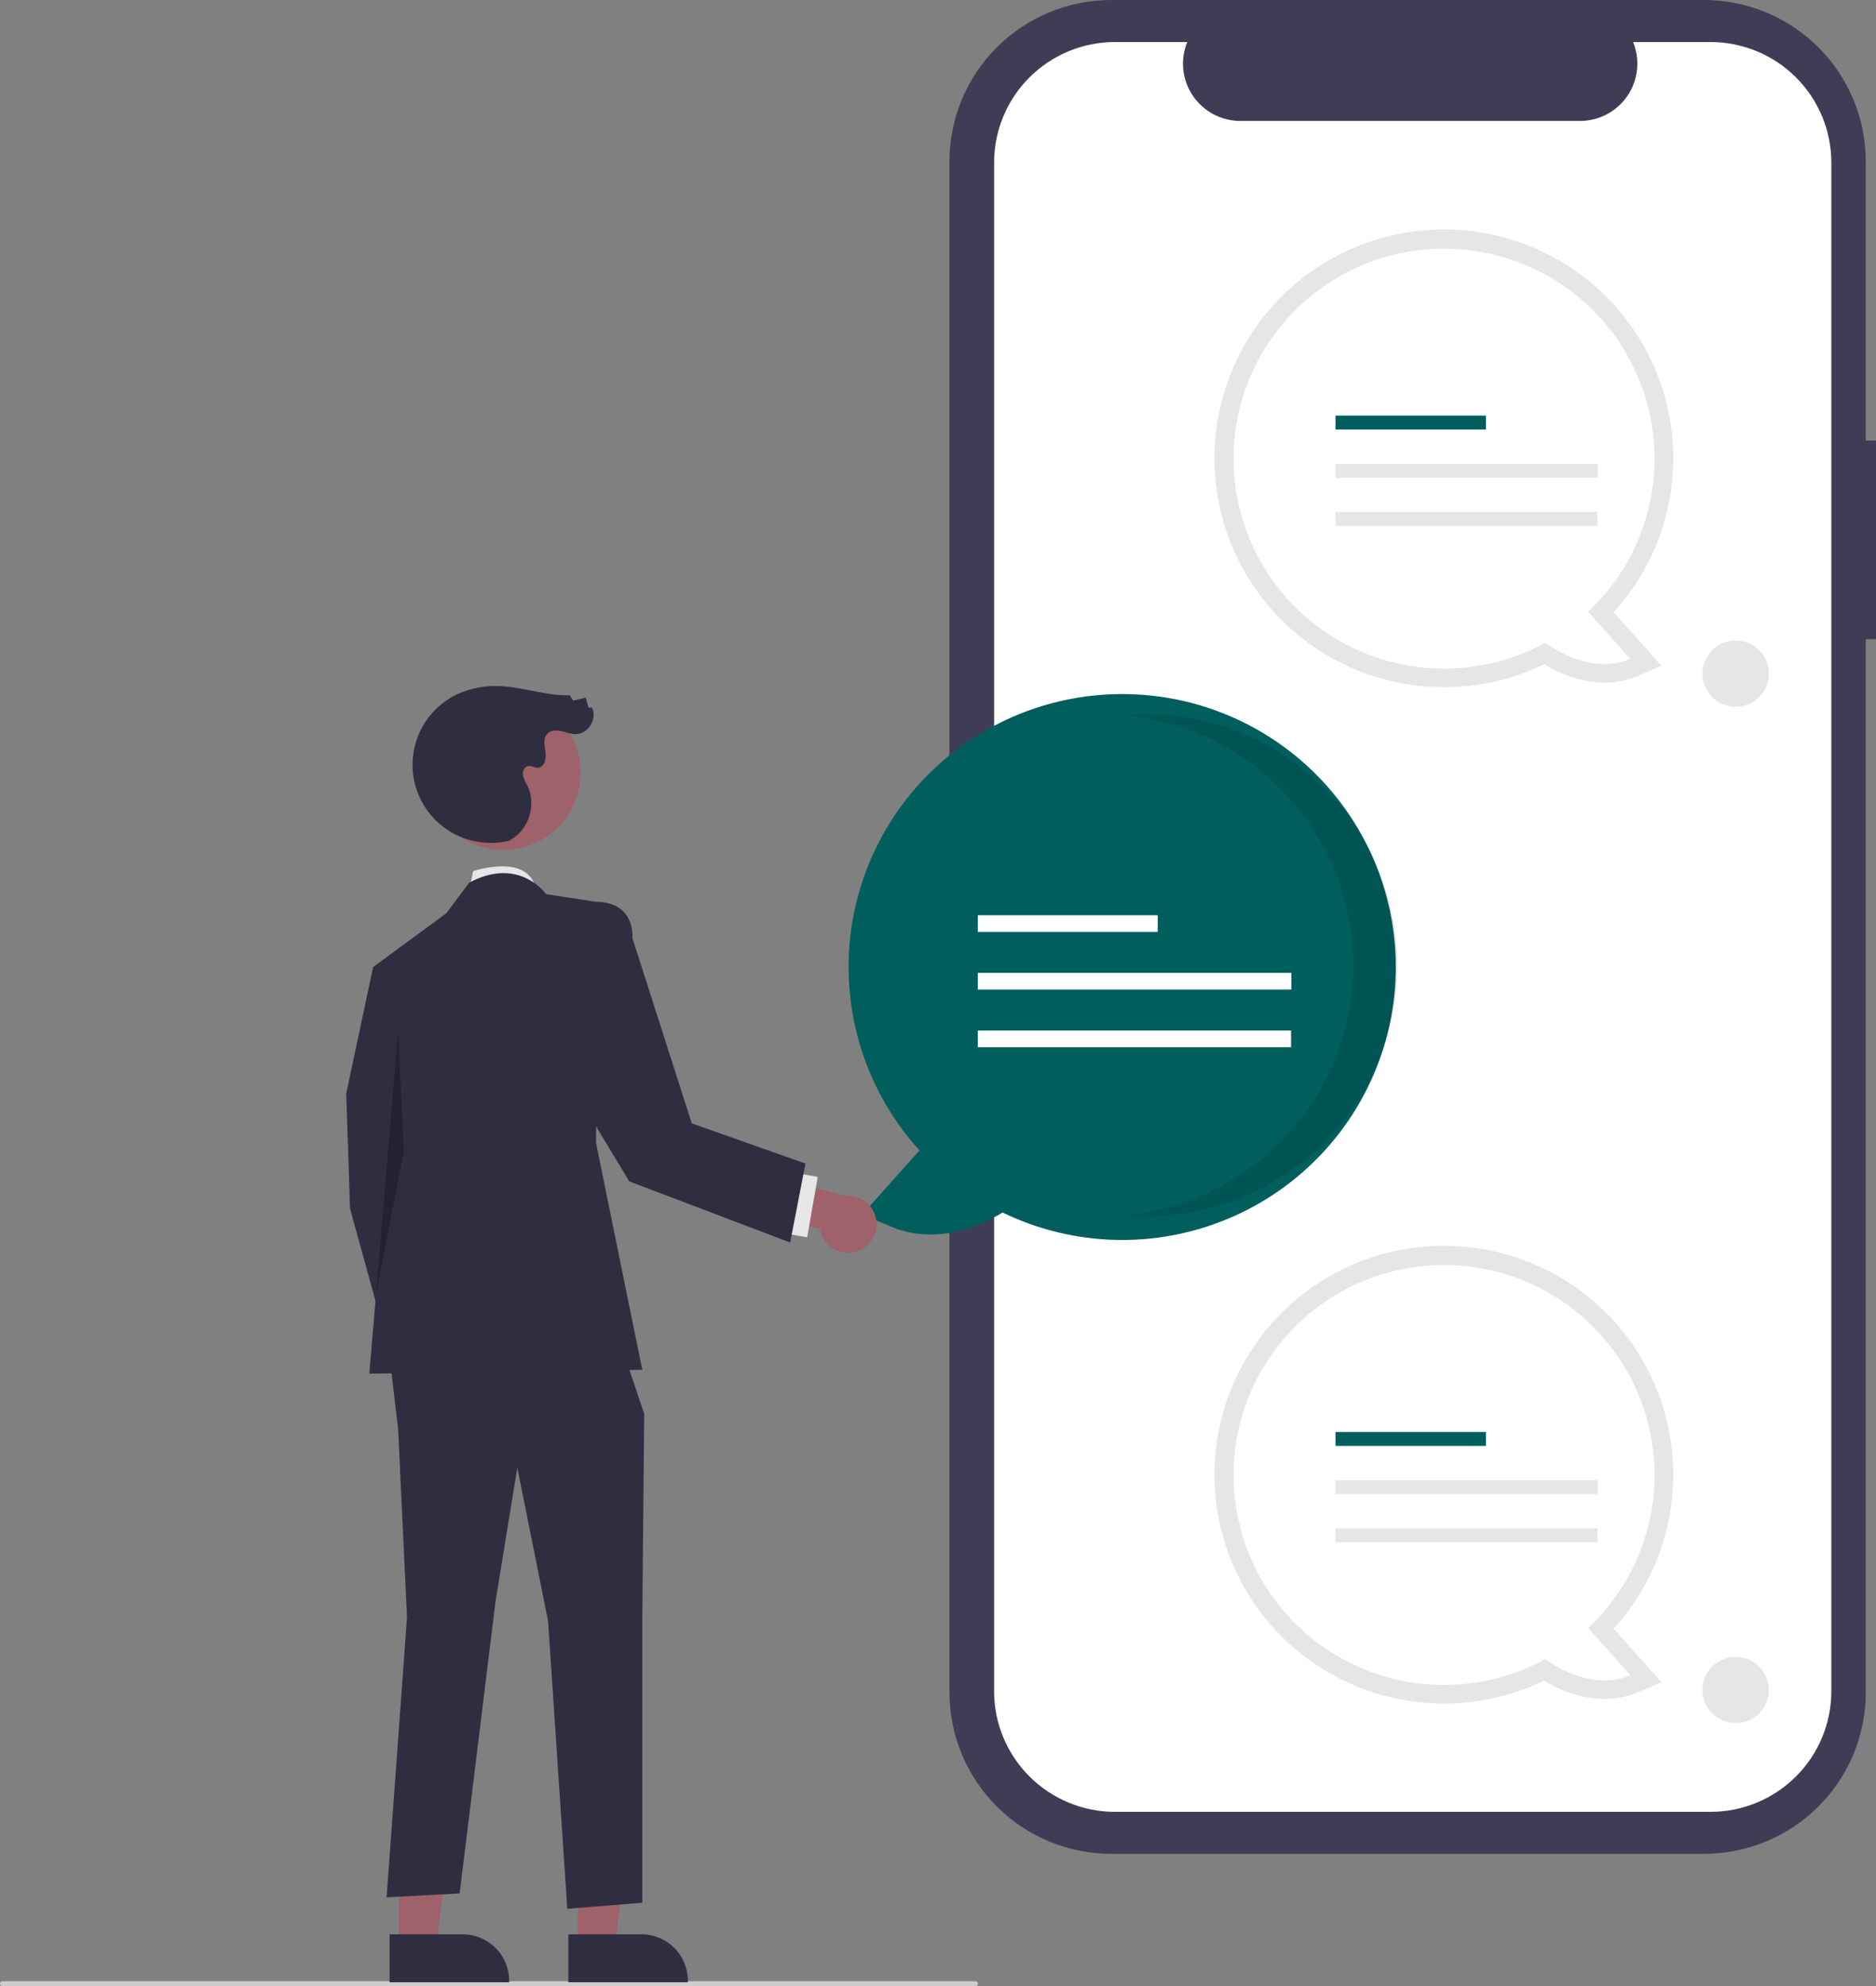 <svg width="239" height="253" viewBox="0 0 239 253" fill="none" xmlns="http://www.w3.org/2000/svg">
<rect x="0" y="0" width="239" height="253" fill="#808080" stroke="none"/>
<g clip-path="url(#clip0_371_2922)">
<path d="M239 56.112H237.699V20.571C237.699 17.869 237.166 15.194 236.129 12.699C235.093 10.203 233.574 7.935 231.659 6.025C229.744 4.115 227.47 2.6 224.968 1.566C222.466 0.532 219.784 2.13042e-06 217.076 0H141.581C138.873 -6.39103e-06 136.191 0.532 133.688 1.566C131.186 2.6 128.913 4.115 126.998 6.025C125.083 7.935 123.563 10.203 122.527 12.699C121.49 15.194 120.957 17.869 120.957 20.571V215.556C120.957 221.011 123.13 226.244 126.998 230.101C130.865 233.959 136.111 236.126 141.581 236.126H217.076C222.545 236.126 227.791 233.959 231.659 230.101C235.526 226.244 237.699 221.012 237.699 215.556V81.412H239L239 56.112Z" fill="#3F3D56"/>
<path d="M217.908 5.352H208.054C208.507 6.46 208.68 7.663 208.558 8.853C208.435 10.044 208.021 11.186 207.352 12.179C206.682 13.173 205.778 13.987 204.719 14.55C203.66 15.112 202.479 15.407 201.279 15.407H158.029C156.829 15.407 155.648 15.112 154.589 14.55C153.53 13.987 152.626 13.173 151.956 12.18C151.287 11.186 150.873 10.044 150.75 8.853C150.628 7.663 150.801 6.46 151.254 5.352H142.05C137.965 5.352 134.048 6.971 131.159 9.851C128.271 12.732 126.648 16.64 126.648 20.714V215.413C126.648 219.487 128.271 223.395 131.159 226.276C134.048 229.157 137.965 230.775 142.05 230.775H217.908C219.931 230.775 221.934 230.378 223.802 229.606C225.671 228.834 227.369 227.702 228.799 226.276C230.229 224.849 231.364 223.156 232.138 221.292C232.912 219.428 233.31 217.43 233.31 215.413V20.714C233.31 18.697 232.912 16.699 232.138 14.835C231.364 12.971 230.229 11.278 228.799 9.851C227.369 8.425 225.671 7.293 223.802 6.521C221.934 5.749 219.931 5.352 217.908 5.352Z" fill="white"/>
<path d="M183.96 216.984C177.257 216.987 170.756 214.692 165.548 210.484C160.339 206.275 156.739 200.409 155.35 193.867C153.962 187.326 154.87 180.508 157.923 174.555C160.975 168.602 165.986 163.877 172.115 161.17C178.245 158.464 185.121 157.941 191.591 159.69C198.061 161.439 203.732 165.352 207.653 170.775C211.575 176.198 213.508 182.8 213.13 189.476C212.751 196.151 210.084 202.494 205.575 207.441L211.679 214.266L208.633 215.555C203.921 217.549 199.31 215.609 196.721 214.06C192.744 215.984 188.381 216.983 183.96 216.984ZM183.96 163.467C180.233 163.468 176.554 164.32 173.207 165.956C169.859 167.592 166.931 169.969 164.646 172.907C162.361 175.845 160.779 179.264 160.021 182.905C159.264 186.546 159.351 190.311 160.276 193.913C161.201 197.515 162.939 200.858 165.358 203.688C167.777 206.517 170.812 208.757 174.231 210.238C177.651 211.718 181.365 212.399 185.089 212.229C188.813 212.058 192.448 211.041 195.718 209.255L197.022 208.54L198.234 209.401C199.619 210.406 201.193 211.124 202.861 211.512L199.02 207.217L200.704 205.639C203.149 203.367 205.097 200.614 206.425 197.555C207.752 194.495 208.43 191.195 208.417 187.861C208.41 181.394 205.831 175.193 201.246 170.62C196.661 166.047 190.444 163.475 183.96 163.467Z" fill="#E6E6E6"/>
<path d="M210.787 187.861C210.784 181.999 208.851 176.3 205.285 171.64C201.718 166.981 196.716 163.619 191.047 162.072C185.378 160.525 179.356 160.878 173.908 163.078C168.46 165.277 163.887 169.201 160.893 174.245C157.899 179.29 156.649 185.175 157.336 190.998C158.023 196.82 160.608 202.255 164.695 206.469C168.781 210.682 174.142 213.44 179.953 214.318C185.764 215.196 191.704 214.145 196.858 211.328C198.712 212.644 203.236 215.269 207.706 213.378L202.326 207.363C205 204.864 207.131 201.843 208.586 198.488C210.042 195.134 210.791 191.516 210.787 187.861Z" fill="white"/>
<path d="M189.312 182.39H170.143V184.165H189.312V182.39Z" fill="#005E5D"/>
<path d="M203.554 188.532H170.143V190.307H203.554V188.532Z" fill="#E6E6E6"/>
<path d="M203.521 194.674H170.143V196.45H203.521V194.674Z" fill="#E6E6E6"/>
<path d="M183.96 87.529C177.257 87.532 170.756 85.237 165.548 81.029C160.339 76.82 156.739 70.954 155.35 64.412C153.962 57.871 154.87 51.053 157.923 45.1C160.975 39.147 165.986 34.422 172.115 31.715C178.245 29.009 185.121 28.486 191.591 30.235C198.061 31.984 203.732 35.897 207.653 41.32C211.575 46.743 213.508 53.345 213.13 60.02C212.751 66.696 210.084 73.039 205.575 77.986L211.679 84.811L208.633 86.1C203.921 88.094 199.31 86.154 196.721 84.605C192.744 86.529 188.381 87.528 183.96 87.529ZM183.96 34.012C180.233 34.013 176.554 34.864 173.207 36.501C169.859 38.137 166.931 40.514 164.646 43.452C162.36 46.39 160.779 49.809 160.021 53.45C159.264 57.091 159.351 60.856 160.276 64.458C161.201 68.06 162.939 71.403 165.358 74.233C167.777 77.062 170.812 79.302 174.231 80.783C177.651 82.263 181.365 82.944 185.089 82.773C188.813 82.603 192.448 81.586 195.718 79.8L197.022 79.085L198.234 79.945C199.619 80.951 201.193 81.668 202.861 82.057L199.02 77.762L200.704 76.184C203.149 73.912 205.097 71.159 206.425 68.1C207.752 65.04 208.43 61.739 208.417 58.406C208.41 51.938 205.831 45.738 201.246 41.165C196.661 36.592 190.444 34.02 183.96 34.012Z" fill="#E6E6E6"/>
<path d="M210.787 58.406C210.784 52.544 208.851 46.845 205.285 42.185C201.718 37.526 196.716 34.164 191.047 32.617C185.378 31.07 179.356 31.423 173.908 33.622C168.46 35.822 163.887 39.746 160.893 44.79C157.899 49.834 156.649 55.72 157.336 61.542C158.023 67.365 160.609 72.8 164.695 77.014C168.781 81.227 174.142 83.985 179.953 84.863C185.764 85.741 191.704 84.69 196.858 81.873C198.712 83.189 203.236 85.814 207.706 83.923L202.326 77.908C205 75.409 207.131 72.388 208.587 69.033C210.042 65.678 210.791 62.061 210.787 58.406Z" fill="white"/>
<path d="M189.312 52.935H170.143V54.71H189.312V52.935Z" fill="#005E5D"/>
<path d="M203.554 59.077H170.143V60.853H203.554V59.077Z" fill="#E6E6E6"/>
<path d="M203.521 65.219H170.143V66.995H203.521V65.219Z" fill="#E6E6E6"/>
<path d="M221.119 90.017C223.455 90.017 225.348 88.129 225.348 85.799C225.348 83.47 223.455 81.582 221.119 81.582C218.784 81.582 216.891 83.47 216.891 85.799C216.891 88.129 218.784 90.017 221.119 90.017Z" fill="#E6E6E6"/>
<path d="M221.119 219.472C223.455 219.472 225.348 217.583 225.348 215.254C225.348 212.925 223.455 211.036 221.119 211.036C218.784 211.036 216.891 212.925 216.891 215.254C216.891 217.583 218.784 219.472 221.119 219.472Z" fill="#E6E6E6"/>
<path d="M127.733 154.44C124.638 156.291 119.125 158.611 113.49 156.227L109.848 154.686L117.147 146.526C111.323 140.121 108.101 131.781 108.109 123.134C108.118 114.487 111.357 106.153 117.195 99.76C123.032 93.367 131.048 89.373 139.679 88.557C148.31 87.742 156.935 90.164 163.872 95.35C170.809 100.536 175.559 108.115 177.196 116.606C178.832 125.098 177.238 133.893 172.723 141.275C168.208 148.657 161.097 154.096 152.779 156.53C144.46 158.964 135.53 158.219 127.733 154.44Z" fill="#005E5D"/>
<path opacity="0.1" d="M172.392 122.953C172.392 114.957 169.39 107.251 163.978 101.353C158.565 95.455 151.135 91.791 143.15 91.084C144.085 91.003 145.03 90.959 145.985 90.959C154.489 90.964 162.643 94.337 168.654 100.337C174.665 106.336 178.042 114.471 178.042 122.953C178.042 131.434 174.665 139.569 168.654 145.569C162.643 151.568 154.489 154.941 145.985 154.947C145.031 154.947 144.088 154.902 143.155 154.82C151.139 154.112 158.568 150.449 163.979 144.55C169.39 138.652 172.392 130.947 172.392 122.953Z" fill="black"/>
<path d="M147.491 116.573H124.57V118.696H147.491V116.573Z" fill="white"/>
<path d="M164.519 123.917H124.57V126.04H164.519V123.917Z" fill="white"/>
<path d="M164.48 131.261H124.57V133.384H164.48V131.261Z" fill="white"/>
<path d="M0.325 253H124.26C124.346 253 124.429 252.966 124.49 252.905C124.551 252.844 124.585 252.762 124.585 252.676C124.585 252.589 124.551 252.507 124.49 252.446C124.429 252.385 124.346 252.351 124.26 252.351H0.325C0.239 252.351 0.156 252.385 0.095 252.446C0.034 252.507 0 252.589 0 252.676C0 252.762 0.034 252.844 0.095 252.905C0.156 252.966 0.239 253 0.325 253Z" fill="#CCCCCC"/>
<path d="M59.783 113.401L60.273 110.958C60.273 110.958 67.478 108.515 68.284 113.401H59.783Z" fill="#E6E6E6"/>
<path d="M73.61 247.911L78.334 247.91L80.581 229.738L73.609 229.739L73.61 247.911Z" fill="#9F616A"/>
<path d="M72.406 246.372L81.708 246.372H81.709C83.281 246.372 84.789 246.995 85.9 248.104C87.012 249.213 87.637 250.717 87.637 252.285V252.477L72.406 252.477L72.406 246.372Z" fill="#2F2E41"/>
<path d="M50.841 247.911L55.564 247.91L57.811 229.738L50.84 229.739L50.841 247.911Z" fill="#9F616A"/>
<path d="M49.635 246.372L58.937 246.372H58.937C60.51 246.372 62.017 246.995 63.129 248.104C64.241 249.213 64.865 250.717 64.865 252.285V252.477L49.635 252.477L49.635 246.372Z" fill="#2F2E41"/>
<path d="M52.925 123.661L47.536 123.173L44.107 139.296L44.597 153.953L49.986 173.496L57.333 169.099L53.414 149.067L52.925 123.661Z" fill="#2F2E41"/>
<path d="M49.515 171.786L50.721 182.046L51.854 205.987L49.252 241.662L58.559 241.164L63.121 204.032L65.906 186.932L69.825 206.475L72.274 243.118L81.826 242.355V206.346L82.071 180.092L78.642 169.832L49.515 171.786Z" fill="#2F2E41"/>
<path d="M69.579 113.89C69.579 113.89 66.151 109.004 59.783 112.424L56.844 116.333L47.537 123.173L49.496 146.136L47.047 174.962L81.826 174.473L75.947 145.647V114.867L69.579 113.89Z" fill="#2F2E41"/>
<path opacity="0.25" d="M50.721 131.282L47.912 164.778L51.456 146.624L50.721 131.282Z" fill="black"/>
<path d="M109.184 159.366C108.684 159.536 108.153 159.594 107.628 159.536C107.103 159.479 106.597 159.307 106.145 159.034C105.694 158.76 105.308 158.391 105.015 157.953C104.723 157.514 104.53 157.017 104.45 156.496L96.436 154.521L96.451 149.37L107.73 152.319C108.616 152.244 109.499 152.495 110.212 153.026C110.924 153.557 111.416 154.33 111.596 155.198C111.775 156.067 111.628 156.971 111.184 157.74C110.739 158.508 110.028 159.087 109.184 159.366Z" fill="#9F616A"/>
<path d="M100.803 149.308L99.455 157.009L102.833 157.597L104.181 149.897L100.803 149.308Z" fill="#E6E6E6"/>
<path d="M68.847 107.044C73.613 104.445 75.365 98.484 72.759 93.73C70.154 88.975 64.177 87.228 59.41 89.827C54.644 92.426 52.892 98.387 55.497 103.141C58.103 107.896 64.08 109.643 68.847 107.044Z" fill="#9F616A"/>
<path d="M64.864 107.09C62.457 107.666 59.922 107.33 57.75 106.146C55.578 104.962 53.925 103.016 53.111 100.685C52.298 98.353 52.382 95.803 53.347 93.531C54.313 91.258 56.091 89.424 58.336 88.385C60.065 87.615 61.955 87.277 63.845 87.399C66.787 87.553 69.646 88.638 72.591 88.558L73.017 89.242L74.626 88.853L74.971 90.127L75.394 90.112C76.153 91.519 74.932 93.533 73.331 93.516C72.697 93.509 72.097 93.246 71.477 93.113C70.857 92.981 70.127 93.014 69.699 93.481C69.143 94.088 69.385 95.035 69.501 95.849C69.617 96.663 69.328 97.759 68.504 97.785C68.083 97.799 67.683 97.498 67.27 97.577C66.788 97.669 66.544 98.249 66.615 98.733C66.734 99.208 66.929 99.661 67.191 100.075C68.385 102.452 67.377 105.686 65.042 106.969" fill="#2F2E41"/>
<path d="M73.61 116.754L75.948 114.867C75.948 114.867 80.667 114.54 80.581 119.529L88.132 143.085L102.616 148.203L100.664 158.261L80.171 150.474L69.762 133.265L73.61 116.754Z" fill="#2F2E41"/>
</g>
<defs>
<clipPath id="clip0_371_2922">
<rect width="239" height="253" fill="white"/>
</clipPath>
</defs>
</svg>
